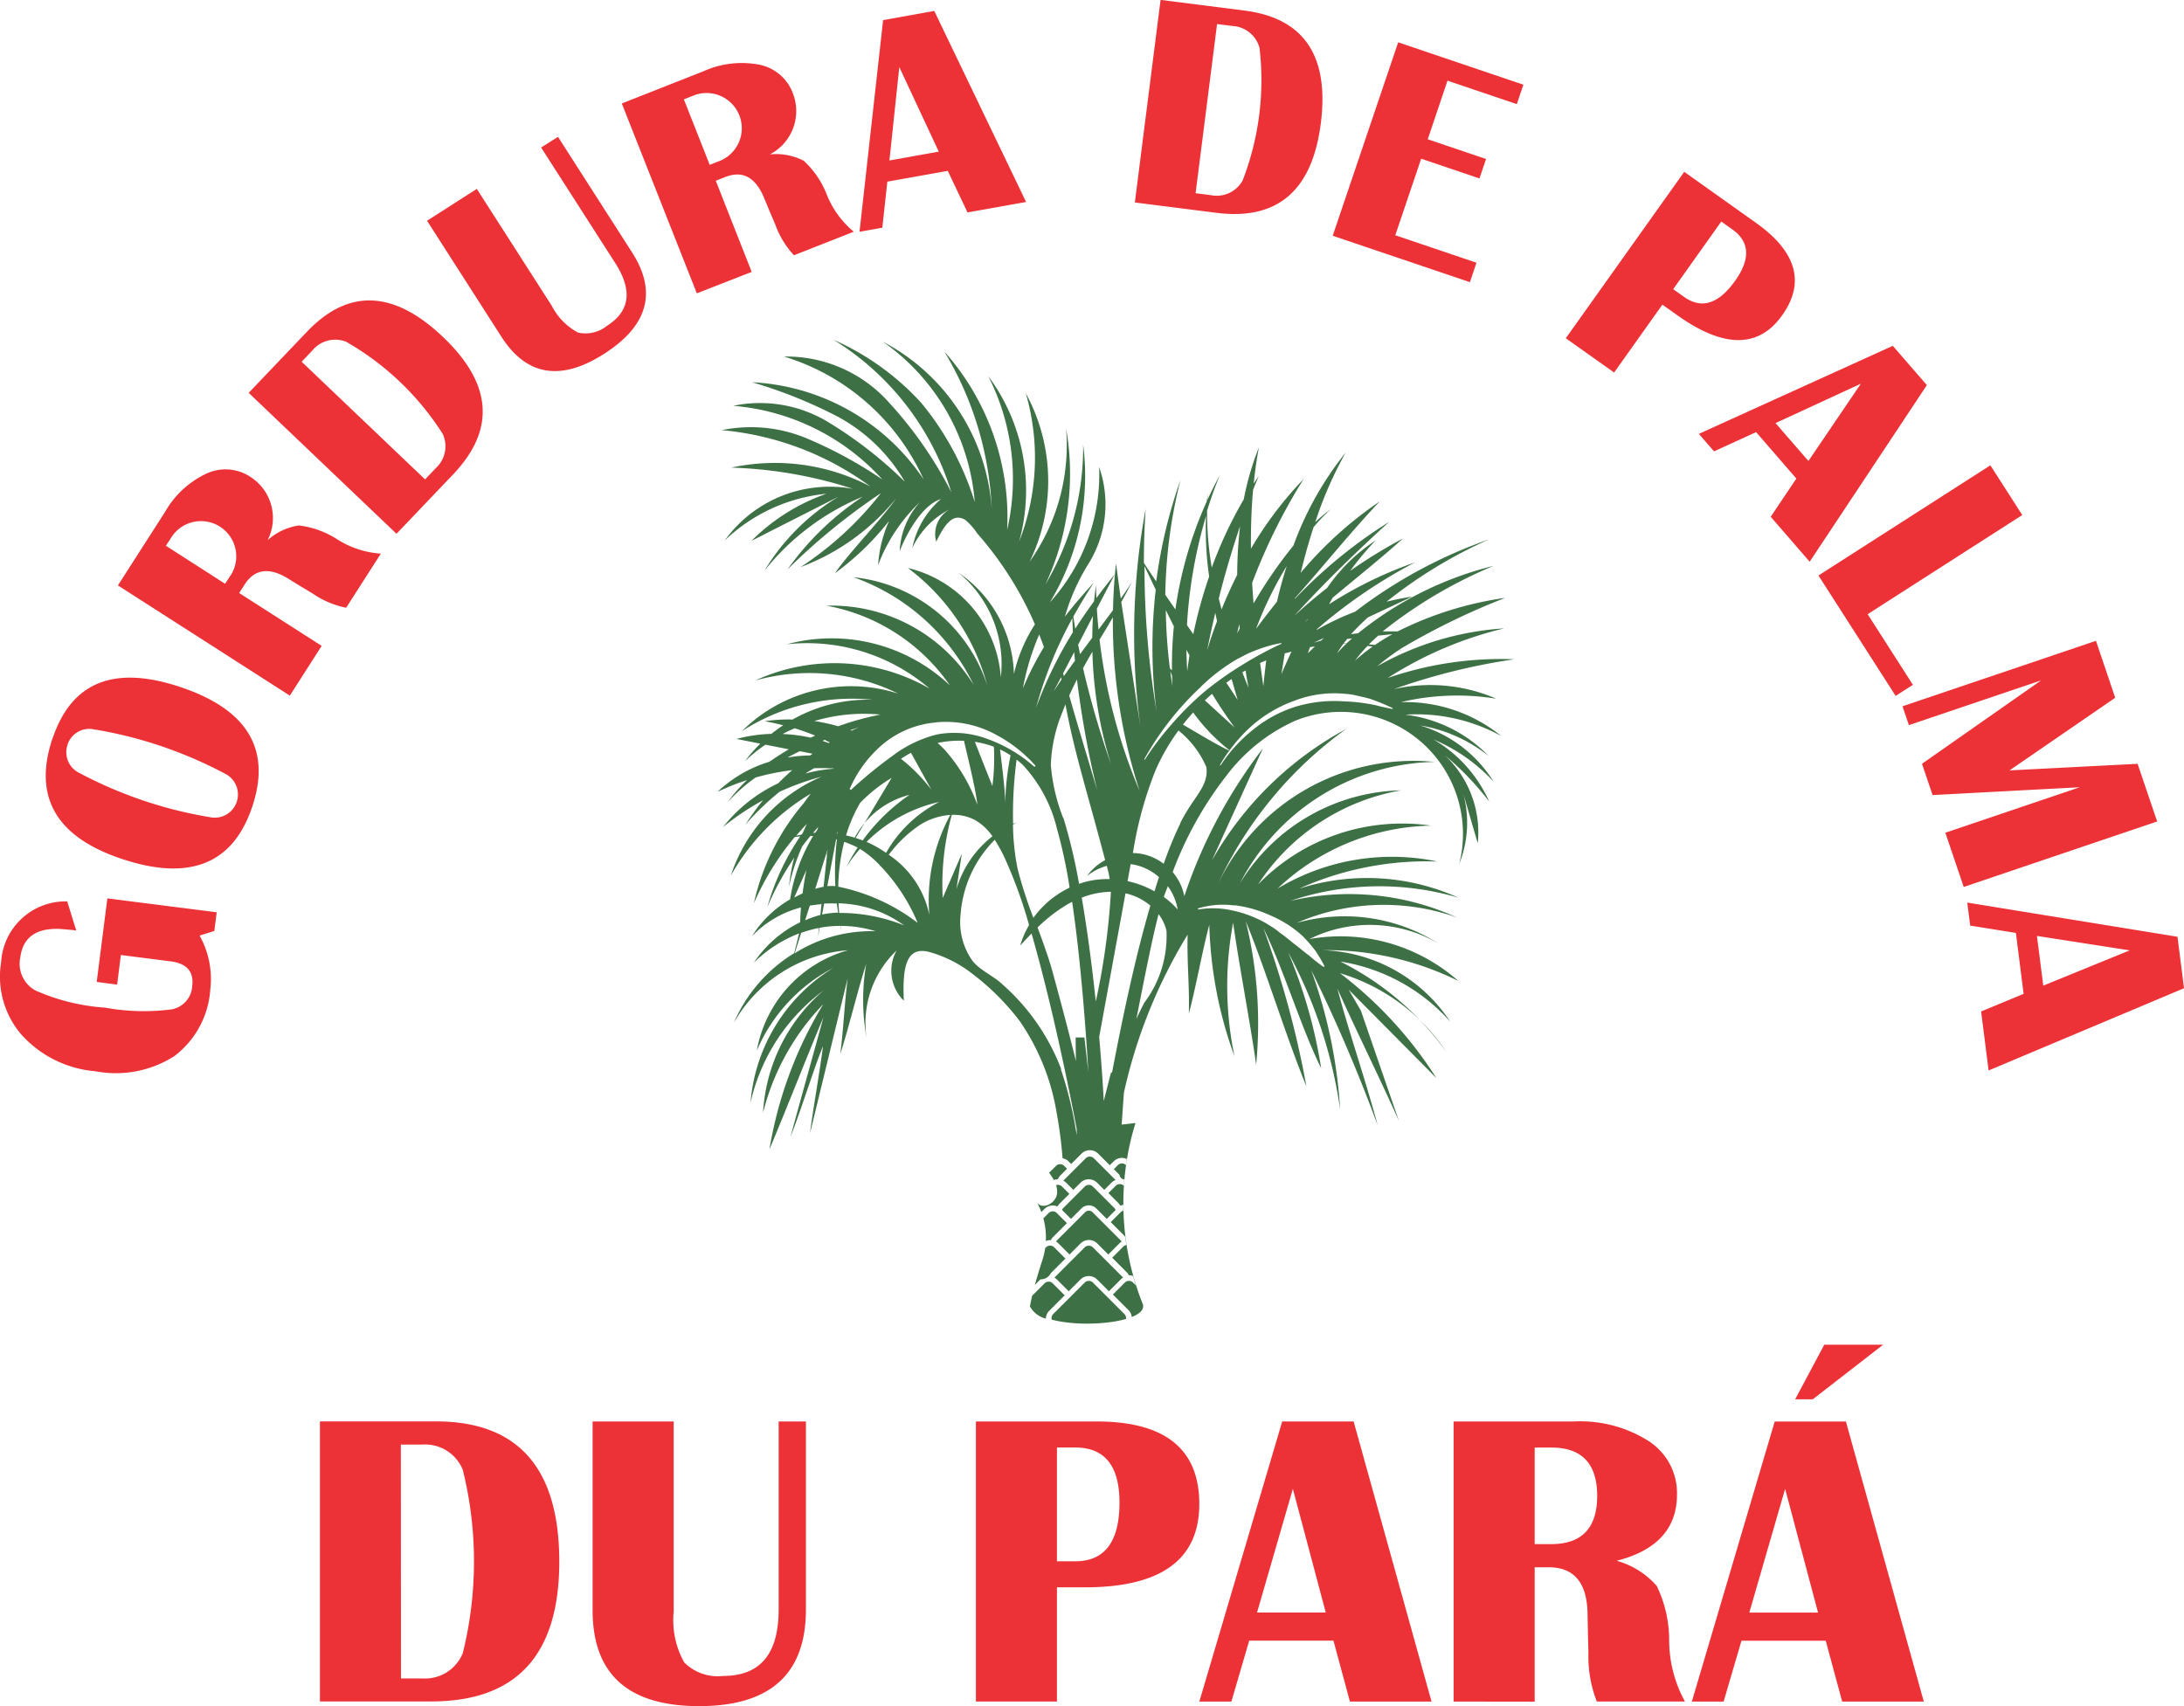 <svg xmlns="http://www.w3.org/2000/svg" width="66.385" height="51.867" viewBox="0 0 66.385 51.867"><defs><style>.a{fill:#3d7145;}.b{fill:#ed3237;}</style></defs><g transform="translate(-125.1 -108.516)"><g transform="translate(146.907 118.843)"><path class="a" d="M250.133,250.521a.169.169,0,0,0-.027-.038l-.855-.855a.161.161,0,0,0-.227,0l-.855.855a.163.163,0,0,0-.026.039.326.326,0,0,1,.065.049l.342.342.342-.342a.358.358,0,0,1,.494,0l.342.342.342-.342A.353.353,0,0,1,250.133,250.521Z" transform="translate(-237.848 -223.105)"/><path class="a" d="M248.875,253.71l-.911.911-.009.011a.32.32,0,0,1,.068.051l.364.364.364-.364a.358.358,0,0,1,.494,0l.364.364.364-.364a.319.319,0,0,1,.068-.051l-.009-.011-.911-.911A.179.179,0,0,0,248.875,253.71Z" transform="translate(-237.71 -226.121)"/><path class="a" d="M250.426,247.284l-.653-.653a.175.175,0,0,0-.248,0l-.653.653a.174.174,0,0,0-.037.059l.271.271.317-.318a.321.321,0,0,1,.453,0l.317.318.27-.27A.174.174,0,0,0,250.426,247.284Z" transform="translate(-238.36 -220.888)"/><path class="a" d="M250.588,243.991a.1.1,0,0,0-.007-.009l-.653-.653a.175.175,0,0,0-.248,0l-.653.653a.167.167,0,0,0-.023.03.34.34,0,0,1,.077.055l.223.223.223-.223a.358.358,0,0,1,.494,0l.223.223.223-.223A.332.332,0,0,1,250.588,243.991Z" transform="translate(-238.486 -218.446)"/><path class="a" d="M248.859,243.921l0,0,.016.036v-.017Z" transform="translate(-238.374 -218.922)"/><path class="a" d="M246.15,258.271l-.364-.364a.175.175,0,0,0-.248,0l-.377.377c-.025.11-.048.218-.067.325a.763.763,0,0,0,.484.37.344.344,0,0,1,.1-.235Z" transform="translate(-235.595 -229.222)"/><path class="a" d="M246.888,250.521a.324.324,0,0,1,.07-.1l.415-.415-.307-.307a.175.175,0,0,0-.248,0l-.161.161a2.23,2.23,0,0,1,.076.69A.367.367,0,0,1,246.888,250.521Z" transform="translate(-236.75 -223.151)"/><path class="a" d="M247.54,244.219l-.21.209a1.78,1.78,0,0,1,.142.221.361.361,0,0,1,.123-.023.341.341,0,0,1,.071-.11l.209-.209-.088-.089a.175.175,0,0,0-.247,0Z" transform="translate(-237.248 -219.105)"/><path class="a" d="M245.954,247.13a2.119,2.119,0,0,1,.123.276l.1-.1a.358.358,0,0,1,.388-.07.341.341,0,0,1,.056-.076l.307-.307-.223-.223a.167.167,0,0,0-.181-.04.617.617,0,0,1,.03.257C246.522,247.127,246.135,247.343,245.954,247.13Z" transform="translate(-236.231 -220.888)"/><path class="a" d="M245.84,254.678a.333.333,0,0,0,.312-.185l.446-.446-.342-.342a.174.174,0,0,0-.247,0l-.028.028a2.1,2.1,0,0,1-.076.337c-.093.287-.171.541-.235.779Z" transform="translate(-236.02 -226.116)"/><path class="a" d="M268.292,196l-.006.007.032.014Z" transform="translate(-252.736 -183.505)"/><path class="a" d="M232.508,160.147a4.629,4.629,0,0,0-3.05-1.029,7.435,7.435,0,0,1,2.9-.105,5.044,5.044,0,0,0-3.107-.292,19.233,19.233,0,0,1,3.655-.906,10.57,10.57,0,0,0-3.845.568,11.487,11.487,0,0,1,3.537-1.507,8.966,8.966,0,0,0-3.856,1.15,7.466,7.466,0,0,1,.658-.494l.109.013-.1-.023a21.325,21.325,0,0,1,3.222-1.574,10.578,10.578,0,0,0-3.269,1.019c-.152,0-.3,0-.455,0a14.124,14.124,0,0,1,3.369-1.991,10.539,10.539,0,0,0-4.117,2.049c-.072.009-.144.017-.216.029a7.135,7.135,0,0,1,.517-.514l1.346-.63q-.395.058-.782.155a14.269,14.269,0,0,1,3.112-1.893,14.5,14.5,0,0,0-4.064,2.195,8.221,8.221,0,0,0-1.177.558l.009-.021a15.339,15.339,0,0,1,2.99-2.036,12.273,12.273,0,0,0-2.617,1.274q.054-.1.11-.2c.729-.608,1.537-1.254,2.136-1.8a15.691,15.691,0,0,0-1.605.985,9.11,9.11,0,0,1,.774-.925,5.351,5.351,0,0,0-1.473,1.442c-.345.271-.68.554-1,.852.93-1.025,1.9-1.961,2.883-2.857a14.753,14.753,0,0,0-2.865,2.339l0-.018c.86-.965,1.721-2.041,2.581-2.944a11.671,11.671,0,0,0-2.405,2.173c.115-.469.244-.934.392-1.388a5.022,5.022,0,0,1,.529-.553,5,5,0,0,0-.478.4,11.742,11.742,0,0,1,.925-2.115,9.859,9.859,0,0,0-1.587,2.824,13.9,13.9,0,0,0-1.213,1.761c-.016-.208-.031-.417-.042-.626a17.618,17.618,0,0,1,1.563-3.154,11.179,11.179,0,0,0-1.6,2.116c-.006-.6.012-1.205.065-1.792.056-.14.113-.279.172-.414-.052.073-.1.148-.153.224.039-.373.089-.741.158-1.1a8.763,8.763,0,0,0-.461,1.582,12.771,12.771,0,0,0-.972,2.074,9.771,9.771,0,0,1-.142-1.733c.117-.375.246-.737.388-1.078q-.2.368-.376.75c0-.064.006-.129.011-.193-.013.079-.022.159-.032.24a12.143,12.143,0,0,0-.955,3.285l-.307-.445a15.118,15.118,0,0,1,.462-3.49,15.228,15.228,0,0,0-.738,3.085c-.131-.194-.257-.383-.375-.564q0-.82.054-1.64-.129.694-.211,1.4l-.018-.028.017.036a20.863,20.863,0,0,0,.052,5.208l-.581-3.786c.114-.2.224-.407.324-.612-.089.146-.206.319-.34.508L220.8,154.9q-.077.708-.091,1.42c-.139.19-.288.388-.44.591q-.031-.317-.051-.634c.208-.4.4-.766.545-1.042-.2.243-.384.483-.561.722q-.008-.2-.012-.391c-.022.161-.04.322-.056.483-.2.278-.394.555-.573.837-.021-.124-.039-.248-.057-.369.187-.337.391-.675.617-1.027-.231.25-.449.5-.654.751h0q-.113.138-.22.278a6.367,6.367,0,0,1,.741-1.646,3.428,3.428,0,0,0,.3-2.9,5.8,5.8,0,0,1-1.5,4.115,7.418,7.418,0,0,0,1.013-4.8,8.127,8.127,0,0,1-1.145,4.249,7.933,7.933,0,0,0,.627-4.739,6.116,6.116,0,0,1-1.108,4.05,5.588,5.588,0,0,0-.118-5.122,7,7,0,0,1-.2,4.508,5.828,5.828,0,0,0-.938-5.024,6.9,6.9,0,0,1,.572,4.674,7.579,7.579,0,0,0-1.909-5.423,10.079,10.079,0,0,1,1.441,4.79,6.206,6.206,0,0,0-3.308-5.089,6.59,6.59,0,0,1,2.792,4.875,8.813,8.813,0,0,0-1.625-3.014,7.93,7.93,0,0,0-2.669-1.921,8.3,8.3,0,0,1,3.581,4.633,12.37,12.37,0,0,0-1.983-2.822,4.172,4.172,0,0,0-3.1-1.3,6.839,6.839,0,0,1,4.24,3.731,6.671,6.671,0,0,0-5.211-2.95,14.458,14.458,0,0,1,2.587,1.038,5.21,5.21,0,0,1,2.053,1.984,12.739,12.739,0,0,0-2.39-1.848,4,4,0,0,0-2.824-.458,6.882,6.882,0,0,1,4.535,2.242,13.108,13.108,0,0,0-2.306-1.254,4.392,4.392,0,0,0-2.577-.248,8.974,8.974,0,0,1,4.518,1.713,6.243,6.243,0,0,0-4.228-.574,13.259,13.259,0,0,1,3.7.646,3.927,3.927,0,0,0-3.9,1.568A5.19,5.19,0,0,1,212,152.783a6.007,6.007,0,0,0-2.28,1.432l2.647-1.344a6.651,6.651,0,0,0-2.255,2.254,7.462,7.462,0,0,1,2.99-2.253,8.649,8.649,0,0,0-2.287,2.212,19.157,19.157,0,0,1,2.839-2.318,10.138,10.138,0,0,1-2.441,2.247,6.816,6.816,0,0,0,2.9-2.084c-.412.6-1.444,1.665-1.855,2.269a8.306,8.306,0,0,0,1.645-1.59,3.944,3.944,0,0,0-.335,1.345,5.139,5.139,0,0,1,1.28-1.923,2.379,2.379,0,0,0-.623,1.5c.214-.552.687-1.405,1.252-1.584a2.648,2.648,0,0,0-.868,1.484,2.511,2.511,0,0,1,1.146-1.178.86.86,0,0,0-.42.987c.229-.457.487-.906.886-.658a1.885,1.885,0,0,1,.361.408,10.491,10.491,0,0,1,1.754,2.765,4.687,4.687,0,0,0-.639,1.509,3.841,3.841,0,0,0-1.683-3.079,3.584,3.584,0,0,1,1.285,3.177,3.688,3.688,0,0,0-2.825-3.321,6.588,6.588,0,0,1,2.41,3.561,4.8,4.8,0,0,0-4.063-3.281,6.462,6.462,0,0,1,3.654,3.277A5.075,5.075,0,0,0,212,156.186a5.829,5.829,0,0,1,3.751,2.423,5.232,5.232,0,0,0-4.957-1.25,5.707,5.707,0,0,1,4.34,1.348,5.783,5.783,0,0,0-5.3-.247,6.131,6.131,0,0,1,4.349.4A4.7,4.7,0,0,0,209.43,160a6.148,6.148,0,0,1,3.973-.954,4.65,4.65,0,0,0-2.433.6,5.069,5.069,0,0,0-.85.052c.189.033.377.076.564.124-.124.081-.244.168-.36.261a4.524,4.524,0,0,0-1.059.154l.724.143a4.424,4.424,0,0,0-.466.531,5.107,5.107,0,0,1,.621-.5l.712.141c-.2.118-.4.244-.588.377a3.98,3.98,0,0,0-1.583.917,7.238,7.238,0,0,1,.9-.358,4.561,4.561,0,0,0-.589.672,5.2,5.2,0,0,1,.849-.751,7.38,7.38,0,0,1,1.113-.224q-.22.194-.425.4a4.673,4.673,0,0,0-1.678,1.33,7.96,7.96,0,0,1,1.217-.815,7.644,7.644,0,0,0-.537.744,8.114,8.114,0,0,1,1.037-1,7.941,7.941,0,0,1,1.278-.46,4.941,4.941,0,0,0-2.757,3.006,6.745,6.745,0,0,1,2.428-2.489c-.077.1-.151.2-.223.3a7.034,7.034,0,0,0-1.505,3.031,8.242,8.242,0,0,1,1.244-2.014c.055-.008.11-.015.165-.02a7.376,7.376,0,0,0-1,2.148,8.862,8.862,0,0,1,.818-1.5,5.646,5.646,0,0,0-.16.878,6.326,6.326,0,0,1,.4-1.218q.121-.162.249-.318l.085,0a5.276,5.276,0,0,0-.7,1.925,3.344,3.344,0,0,0-1.157,1.118,3.155,3.155,0,0,1,1.487-.872q-.018.225-.025.451a3.562,3.562,0,0,0-1.406,1.227,4.016,4.016,0,0,1,1.375-.889l-.149.6a4.638,4.638,0,0,0-1.833,2.112,4.383,4.383,0,0,1,3.466-2.2,3.877,3.877,0,0,0-2.77,3.052,5.086,5.086,0,0,1,2.325-2.516,5.3,5.3,0,0,0-2.516,4.1,5.819,5.819,0,0,1,2.216-3.409,5.271,5.271,0,0,0-1.835,3.713,7.3,7.3,0,0,1,1.83-3.3,12.373,12.373,0,0,0-1.636,4.413c.507-1.2,1.135-2.814,1.642-4.016-.294,1.072-.709,2.554-1,3.626.268-.648.717-2.1.985-2.744-.071.614-.322,2.028-.393,2.642l1.142-4.7c-.106.9-.115,1.394-.221,2.29.262-.816.525-1.924.787-2.739a6.454,6.454,0,0,0,.012,2.264,3.041,3.041,0,0,1,.911-2.668,1.27,1.27,0,0,0,.22,1.525c-.052-1.09.1-1.677.808-1.47a3.742,3.742,0,0,1,1.25.634,7.537,7.537,0,0,1,1.45,1.436,6.846,6.846,0,0,1,1.13,2.769,13.366,13.366,0,0,1,.187,1.423.328.328,0,0,1,.172.084l.089.089.321-.321a.358.358,0,0,1,.494,0l.358.358.126-.125a.357.357,0,0,1,.394-.065c-.01.062-.019.123-.028.185a.174.174,0,0,0-.243,0l-.125.126.172.172a.161.161,0,0,0,.145.139c-.005.064-.009.128-.013.192a.174.174,0,0,0-.246,0l-.223.223.307.307a.34.34,0,0,1,.056.076.376.376,0,0,1,.089-.023c0,.059,0,.117,0,.176a.169.169,0,0,0-.074.04l-.307.307.415.415a.3.3,0,0,1,.026.039c.01.08.023.161.035.241a.171.171,0,0,0-.09.045l-.342.342.446.446a.346.346,0,0,1,.061.087.363.363,0,0,1,.127.023c.027.095.054.189.084.283l-.084-.084a.175.175,0,0,0-.248,0l-.364.364.473.473a.344.344,0,0,1,.1.208,1.8,1.8,0,0,1-.174.06.173.173,0,0,0-.047-.145l-.96-.96a.175.175,0,0,0-.248,0l-.961.96a.173.173,0,0,0-.042.167c1.055.281,2.935.055,2.768-.471a8.248,8.248,0,0,1-.222-5.507l-.421.049q.034-.487.069-.974a15.681,15.681,0,0,1,1.936-4.8c-.023.862.06,1.543.037,2.4.207-.764.415-1.936.622-2.7a12.6,12.6,0,0,0,.766,4,10.433,10.433,0,0,1-.042-4.064c.182,1.3.517,3.015.7,4.316a13,13,0,0,0-.316-4.361c.614,1.492,1.229,3.526,1.843,5.018a29.081,29.081,0,0,0-1.308-4.809c.62,1.252,1.138,3.01,1.758,4.263a15.07,15.07,0,0,0-1-3.517,14.231,14.231,0,0,1,1.576,4.77,15.062,15.062,0,0,0-.882-4.243,48.892,48.892,0,0,1,2.022,4.721c-.34-1.287-.885-2.87-1.225-4.157.555,1.243,1.316,2.781,1.871,4.024l-1.155-3.351c-.125-.214-.249-.428-.37-.637l2.665,2.688a12.279,12.279,0,0,0-2.929-3.188,5.9,5.9,0,0,1,3.24,2.405,8.772,8.772,0,0,0-3.231-2.76,5.63,5.63,0,0,1,3.341,1.83,4.819,4.819,0,0,0-3.887-2.176,9.039,9.039,0,0,1,4.133.936,5.4,5.4,0,0,0-4.528-1.273,4.134,4.134,0,0,1,3.928.136,5.347,5.347,0,0,0-4.315-.627,6.647,6.647,0,0,1,4.866-.168,7.869,7.869,0,0,0-5.066-.5,8.49,8.49,0,0,1,5.116-.1,6.744,6.744,0,0,0-4.843-.273,9.445,9.445,0,0,1,4.209-.826,6.743,6.743,0,0,0-4.864.824,6.98,6.98,0,0,1,4.665-1.915,6.1,6.1,0,0,0-5.256,1.789,6.522,6.522,0,0,1,4.351-2.862,5.891,5.891,0,0,0-4.9,2.823,6.815,6.815,0,0,1,5.914-3.687,6.584,6.584,0,0,0-6.6,3.744,12.058,12.058,0,0,1,3.908-4.742,10.31,10.31,0,0,0-4.079,4l1.553-3.412a15.282,15.282,0,0,0-2.388,4.491,1.638,1.638,0,0,0-.354-.733,11.021,11.021,0,0,1,1.641-2.939,5.376,5.376,0,0,1,2.078-1.658,3.71,3.71,0,0,1,4.991,4.349,3.385,3.385,0,0,0,.121-2.142c.139.467.317,1.1.443,1.513a3.222,3.222,0,0,0-1-2.672,8.774,8.774,0,0,1,1.347,1.407,4.137,4.137,0,0,0-1.692-1.888,5.253,5.253,0,0,1,1.823,1.28,3.971,3.971,0,0,0-2.232-1.707,4.55,4.55,0,0,1,2.085.93,4.23,4.23,0,0,0-2.535-1.257A5.344,5.344,0,0,1,232.508,160.147Zm-21.227,2.945c-.012.017-.023.035-.035.052q-.083.015-.166.034.157-.184.324-.359Q211.339,162.954,211.281,163.092Zm13.127,2.2a3.755,3.755,0,0,1,1.1.316,3.4,3.4,0,0,1,.963.619,4.681,4.681,0,0,1,.376.429,4.116,4.116,0,0,1,.291.49l-.027.022a4.732,4.732,0,0,1-.44-.345c-.15-.107-.283-.229-.427-.336s-.275-.229-.422-.329c-.071-.054-.139-.113-.213-.163l-.227-.143a3.529,3.529,0,0,0-1-.391,2.685,2.685,0,0,0-1.081-.039l-.011-.033A2.637,2.637,0,0,1,224.408,165.3Zm4.355-8.194.439-.046q-.273.152-.531.328c-.061-.007-.123-.013-.184-.018C228.575,157.277,228.668,157.19,228.764,157.1Zm-.321.311.159.02a5.518,5.518,0,0,0-.537.429A4.506,4.506,0,0,1,228.442,157.414Zm-.618-.212.151-.016c-.058.051-.114.1-.167.151l-.083-.01C227.757,157.285,227.79,157.243,227.824,157.2Zm-.111.141.092,0a3.909,3.909,0,0,0-.286.3A2.614,2.614,0,0,1,227.713,157.343Zm-.591-.172-.09.083c-.075.021-.15.041-.224.064Zm-.27.253c-.074.071-.148.142-.22.215.021-.064.044-.127.066-.19C226.749,157.44,226.8,157.432,226.852,157.424Zm-.217-.827-.012.022c-.045.036-.089.071-.132.108Zm-.643-1.619c-.115.36-.216.726-.3,1.094-.226.282-.437.556-.628.813v-.008A11.269,11.269,0,0,1,225.992,154.977Zm.146,2.6q-.157.337-.31.692c.033-.207.068-.418.1-.63C226,157.62,226.068,157.6,226.137,157.58Zm-1.566-3.808a12.961,12.961,0,0,0-.088,1.483q-.258.513-.475,1.051-.044-.166-.085-.333C224.115,155.213,224.332,154.473,224.571,153.771Zm-.01,3.112-.08.148c.021-.092.044-.185.069-.278C224.554,156.8,224.557,156.84,224.561,156.883Zm-.744-.475c.017.085.035.169.053.253-.11.293-.212.589-.3.888Q223.682,156.975,223.817,156.409Zm-.28-2.952a10.073,10.073,0,0,0,.093,1.849,14.373,14.373,0,0,0-.482,1.753l-.192-.277A14.593,14.593,0,0,1,223.537,153.457Zm-.505,4.247c-.025.159-.047.316-.066.473-.016-.209-.023-.423-.026-.641Zm-.473-.891a11.992,11.992,0,0,0-.059,1.345l-.063-.058a15.669,15.669,0,0,1-.124-1.774Q222.435,156.569,222.559,156.812Zm-.043,1.839c-.025-.153-.047-.308-.068-.464.018.046.037.091.056.136C222.507,158.433,222.51,158.542,222.516,158.651Zm-.508-2.95a15.264,15.264,0,0,0,.021,3.687,26.48,26.48,0,0,1-.364-4.4Q221.835,155.342,222.008,155.7Zm1.367,2.959a5.6,5.6,0,0,1,1.124-.854l.315-.162c.108-.048.219-.091.329-.131a3.973,3.973,0,0,1,.68-.186l.007.022a10.927,10.927,0,0,0-1.214.656,10.22,10.22,0,0,0-1.119.794,9.2,9.2,0,0,0-.983.971,8.879,8.879,0,0,0-.839,1.105l-.02-.011A8.9,8.9,0,0,1,223.375,158.659Zm1.991-.809c-.034.266-.064.531-.088.793-.033-.234-.065-.471-.1-.711C225.243,157.9,225.3,157.876,225.366,157.85Zm-.535.844c-.065-.155-.129-.316-.192-.478l.1-.055C224.764,158.342,224.8,158.52,224.831,158.695Zm-.675-.163c.052-.037.1-.074.158-.11.062.218.124.432.184.636C224.392,158.89,224.277,158.714,224.155,158.531Zm.263,1.377-.919-.839q.108-.1.219-.2C223.94,159.224,224.172,159.569,224.419,159.908Zm-3.715-3.361a16.615,16.615,0,0,0,.814,5.279,16.829,16.829,0,0,1-1.219-4.606C220.435,157,220.57,156.772,220.7,156.548Zm.541,7.5a1.636,1.636,0,0,1,.355.089,1.67,1.67,0,0,1,.506.306q-.07.211-.137.432a2.919,2.919,0,0,0-.818-.309Q221.2,164.3,221.244,164.043Zm-.574-2.969a27.678,27.678,0,0,1-.874-2.988q.138-.25.284-.5A12.642,12.642,0,0,0,220.67,161.074Zm-3,1.742a12.508,12.508,0,0,1,.107-1.949,2.41,2.41,0,0,1,.188.16,4.325,4.325,0,0,1,1.042,1.954,14.753,14.753,0,0,1,.38,1.777,2.913,2.913,0,0,0-1.1.917,13.523,13.523,0,0,1-.476-1.474,7.084,7.084,0,0,1-.144-1.357c.045-.029.091-.059.138-.086C217.766,162.776,217.72,162.8,217.674,162.816Zm1.521-.182a5.564,5.564,0,0,1-.374-1.612,4.651,4.651,0,0,1,.367-1.636c.025-.068.051-.135.078-.2.268,1.463.677,2.715,1.206,4.736a1.622,1.622,0,0,0-.55.48,1.688,1.688,0,0,1,.6-.306l.04.154a2.306,2.306,0,0,1,.047.248,2.694,2.694,0,0,0-.645.062,2.653,2.653,0,0,0-.285.083A16.535,16.535,0,0,0,219.2,162.634ZM218.9,158.8l.233-.444c0,.025.007.049.011.074C219.051,158.57,218.967,158.695,218.9,158.8Zm1.2-2.3c-.013.219-.019.438-.021.658l-.372.5c-.02-.1-.04-.191-.058-.286Zm-.487,1.926a29.233,29.233,0,0,0,.615,3.37c-.283-.96-.584-1.937-.85-2.879C219.448,158.761,219.527,158.6,219.61,158.435Zm-.084-.829c.007.087.016.175.024.263-.121.164-.234.321-.337.467l-.023-.085Zm-.055-1.032q.005.212.016.428c-.151.243-.294.491-.428.745h0a12.7,12.7,0,0,0-.691,1.548A12.4,12.4,0,0,1,219.471,156.574Zm-1.008.5c.05.126.1.253.143.381a9.452,9.452,0,0,0-.639,1.254A7.585,7.585,0,0,1,218.463,157.069Zm-3.136,2.667a3.173,3.173,0,0,1,1.69.308,4.3,4.3,0,0,1,1.335,1.014l-.034.031a4.4,4.4,0,0,0-1.391-.834,2.871,2.871,0,0,0-1.549-.155,3.7,3.7,0,0,0-1.384.662,13.245,13.245,0,0,0-1.256,1.03l-.037-.027a3.7,3.7,0,0,1,1.014-1.368A2.9,2.9,0,0,1,215.327,159.736Zm2.266,1a8.086,8.086,0,0,0-.164,1.484c0-.4-.081-1.031-.157-1.66A2.676,2.676,0,0,1,217.593,160.735Zm-4.738,2.506c-.087-.026-.175-.049-.264-.068.033-.108.068-.215.109-.322a4.509,4.509,0,0,1,.321-.669,4.691,4.691,0,0,1,.956-.759l-.825,1.378a2.6,2.6,0,0,1,1.37-.862,5.755,5.755,0,0,0-1.425,1.387c-.07-.028-.142-.053-.214-.076l.269-.449A2.549,2.549,0,0,0,212.855,163.241Zm1.41-2.4a3.49,3.49,0,0,1,.3-.18l.616,1.117A5.155,5.155,0,0,0,214.265,160.841Zm1.186,1.3a3.9,3.9,0,0,0-1.642,1.561c-.079-.054-.16-.106-.245-.156a3.2,3.2,0,0,0-.349-.177A4.518,4.518,0,0,1,215.452,162.146Zm-.068-1.781a3.165,3.165,0,0,1,.793-.064c.179.758.365,1.533.407,1.945a5.142,5.142,0,0,0-.962-1.637A2.631,2.631,0,0,0,215.383,160.366Zm1.131-.032a2.96,2.96,0,0,1,.572.149,6.7,6.7,0,0,1-.046,1.192C216.937,161.41,216.731,160.887,216.514,160.334Zm-3.794-.354c.093-.032.185-.063.275-.093-.079.034-.157.07-.234.107Zm.956-.482a8.6,8.6,0,0,0-1.323.362,5.53,5.53,0,0,0-.727-.158A5.251,5.251,0,0,1,213.676,159.5Zm-1.406,5.222a1.619,1.619,0,0,0-.247,0l.266-1.424.024.006A8.61,8.61,0,0,0,212.27,164.72Zm.041.52c.011.1.026.191.04.286a2.745,2.745,0,0,0-.488.057l.062-.332A3.826,3.826,0,0,1,212.312,165.24Zm.01-2.116.006-.034.012-.02c0,.019,0,.038-.007.056Zm-.215-2.779-.041.025c-.063-.023-.127-.045-.191-.066l.076-.032C212,160.3,212.056,160.32,212.107,160.345Zm-1.428-.257c.115-.061.233-.115.353-.167q.316.1.622.223l-.135.063A4.694,4.694,0,0,0,210.679,160.088Zm.153.712c.117-.063.235-.123.354-.181l.388.077-.074.052A4.072,4.072,0,0,0,210.832,160.8Zm.537.487c.083-.052.168-.1.253-.151q.3-.009.6.007l-.008.008A4.546,4.546,0,0,0,211.368,161.286Zm.659,2.329,0,.032-.04.163c.01-.026.021-.052.031-.077l-.11,1.008-.013,0c-.081.016-.161.037-.24.06Zm-.437-.514c.051-.061.1-.12.157-.179-.01.027-.018.054-.028.081s-.042.062-.063.094Zm.257,2.157q-.018.169-.037.339c-.036.009-.072.017-.106.028a3.417,3.417,0,0,0-.355.132l.141-.446C211.608,165.288,211.727,165.27,211.847,165.258Zm-.827-.2.367-.83q-.071.352-.116.71C211.186,164.974,211.1,165.015,211.02,165.058Zm.014,1.694.194-.612a3.544,3.544,0,0,1,.54-.15l-.029.264.05-.269a3.5,3.5,0,0,1,.633-.057c.011.058.021.116.033.173q-.014-.086-.026-.173a3.551,3.551,0,0,1,1.062.163A4.342,4.342,0,0,0,211.034,166.752Zm1.349-1.226q-.013-.142-.02-.284a3.532,3.532,0,0,1,1.995.671A5.2,5.2,0,0,0,212.382,165.526Zm-.028-.8a5.9,5.9,0,0,1,.181-1.353c.074.026.146.054.218.085l-.014.032.018-.031c.056.024.111.05.166.077l.019.011a5.659,5.659,0,0,0-.341.594,4.346,4.346,0,0,1,.412-.553,3.023,3.023,0,0,1,.607.5l-.02.044.027-.036a5.665,5.665,0,0,1,1.141,1.74A5.922,5.922,0,0,0,212.354,164.727Zm2.775.9a2.907,2.907,0,0,0-1.241-1.861,3.937,3.937,0,0,1,.938-.9,2,2,0,0,1,.934-.311A5.409,5.409,0,0,0,215.13,165.623Zm.4-.546a7.947,7.947,0,0,1,.275-2.526,1.361,1.361,0,0,1,.713.16,1.617,1.617,0,0,1,.523.49,3.166,3.166,0,0,0-1.094,1.609l.163-1.078Zm3.6,5.2a6.5,6.5,0,0,0-1.78-2.57c-.281-.27-.672-.416-.915-.72a2.024,2.024,0,0,1-.364-1.379,3.58,3.58,0,0,1,1.04-2.3,5.078,5.078,0,0,1,.279.5,14.071,14.071,0,0,1,.765,2.092,2.706,2.706,0,0,0-.271.624c.113-.124.228-.247.346-.367.526,1.821,1.025,4.116,1.372,5.939l0,.194A11.608,11.608,0,0,0,219.124,170.277Zm.716-.96-.275,0q0,.357.008.715c-.288-1.163-.575-2.215-.716-2.732-.11-.4-.278-.859-.45-1.327a4.876,4.876,0,0,1,.851-.669q.1-.06.2-.112c.228,1.55.389,3.434.492,5.17Q219.9,169.842,219.84,169.318Zm.339-1.071c-.116-1.107-.262-2.2-.429-3.18a2.524,2.524,0,0,1,.886-.178A21.05,21.05,0,0,1,220.179,168.247Zm.5,2.136-.04,0-.22.866c-.033-.622-.08-1.279-.139-1.947q.4-2.183.8-4.366a1.782,1.782,0,0,1,.756.373C221.371,166.921,220.985,168.783,220.679,170.383Zm.964-2.106c-.077.148-.155.309-.233.48.249-1.266.484-2.455.675-3.188a1.361,1.361,0,0,1,.24.5A3.366,3.366,0,0,1,221.643,168.277Zm1.036-2.834a2.679,2.679,0,0,0-.436-.4h0c.042-.11.083-.218.124-.324A1.7,1.7,0,0,1,222.679,165.443Zm.069-2.637a11.716,11.716,0,0,0-.507,1.232,1.617,1.617,0,0,0-.626-.292,1.55,1.55,0,0,0-.31-.034,11.593,11.593,0,0,1,.685-2.51,6.341,6.341,0,0,1,.7-1.216,2.9,2.9,0,0,1,.848,1.113C223.626,161.688,223.147,161.993,222.748,162.806Zm6.451-3.474c-.126-.022-.248-.051-.371-.077a3.1,3.1,0,0,0-.365-.079,5.053,5.053,0,0,0-.735-.075,4.119,4.119,0,0,0-1.451.153,3.875,3.875,0,0,0-1.3.692,4.62,4.62,0,0,0-1.007,1.1l-.02-.011a4.283,4.283,0,0,1,.287-.438c-.309-.134-.9-.491-1.412-.79q.149-.19.312-.368a5.741,5.741,0,0,0,1.106,1.151,4.862,4.862,0,0,1,.661-.733,4.021,4.021,0,0,1,1.316-.778,3.349,3.349,0,0,1,1.525-.208,2,2,0,0,1,.382.058c.125.03.251.056.374.091a6.083,6.083,0,0,1,.706.29Z" transform="translate(-208.685 -148.101)"/></g><path class="b" d="M187.015,136.967l.192,1.511,2.628-1.072Zm4.471,1.59-5.94,2.5-.228-1.794,1.292-.535-.235-1.853-1.389-.222-.089-.7,6.39,1.039Zm-.817-5.069-5.88,1.99-.558-1.648,4.087-1.383-4.475.238-.322-.951,3.621-2.535-4.019,1.36-.194-.573,5.88-1.99.585,1.731-3.212,2.208,3.892-.2Zm-4.1-9.315-4.7,3.014,1.376,2.147-.525.336-2.346-3.659,5.226-3.35Zm-7.5-2.795,1,1.151,1.594-2.349Zm4.6-1.155-3.562,5.369-1.184-1.367.779-1.161-1.223-1.412-1.279.585-.461-.532,5.895-2.676Zm-7.71-2.917.33.235q.8.569,1.554-.492.708-1-.093-1.564l-.33-.235Zm-3.265,1.492,3.6-5.059,2.178,1.549q1.857,1.32.8,2.811t-3.135.038l-.507-.36-1.467,2.063Zm-1.289-7.708-.2.591-2.107-.713-.6,1.781,1.772.6-.2.591-1.772-.6-.787,2.327,2.468.835-.2.591-4.17-1.411,1.99-5.88Zm-9.964,3.3.469.059a.9.9,0,0,0,.96-.444,8.44,8.44,0,0,0,.515-4.03.9.9,0,0,0-.822-.669l-.469-.059Zm-1.846.281.782-6.158,2.548.324q2.714.345,2.322,3.43t-3.2,2.715Zm-7.46-1.277,1.5-.268-1.2-2.571Zm1.363-4.545,2.791,5.807-1.78.318-.6-1.264-1.838.328-.152,1.4-.693.124.717-6.434Zm-6.826,4.678.338-.133a1.071,1.071,0,0,0-.785-1.991l-.338.133Zm-.391,3.906L144,111.661l2.479-.977a2.826,2.826,0,0,1,1.708-.2,1.373,1.373,0,0,1,1.013.868,1.483,1.483,0,0,1-.7,1.858,1.831,1.831,0,0,1,1.032.194,2.771,2.771,0,0,1,.688,1,2.835,2.835,0,0,0,.831,1.156l-1.817.716a2.717,2.717,0,0,1-.568-.933l-.144-.338-.178-.427q-.393-1-1.2-.68l-.287.113,1.092,2.771Zm-4.22-4.757,2.249,3.509q1.156,1.8-.838,3.081t-3.142-.53l-2.249-3.509,1.512-.969,2.279,3.554a1.907,1.907,0,0,0,.8.815,1.049,1.049,0,0,0,.891-.216q1.032-.662.237-1.9L141.548,113Zm-4.04,10.413.326-.343a.9.9,0,0,0,.212-1.036,8.433,8.433,0,0,0-2.938-2.805.9.9,0,0,0-1.026.265l-.326.342Zm-.869,1.653-4.493-4.284,1.773-1.859q1.888-1.98,4.139.166t.285,4.19Zm-5.21,1.52.2-.306a1.071,1.071,0,0,0-1.8-1.155l-.2.305Zm1.968,3.4-5.226-3.35,1.438-2.243a2.825,2.825,0,0,1,1.267-1.163,1.371,1.371,0,0,1,1.329.111,1.482,1.482,0,0,1,.516,1.919,1.836,1.836,0,0,1,.95-.447,2.773,2.773,0,0,1,1.142.406,2.83,2.83,0,0,0,1.35.451l-1.054,1.644a2.726,2.726,0,0,1-1.007-.424l-.315-.19-.394-.242q-.9-.579-1.369.149l-.167.26,2.507,1.607Zm-6.755,1.492a.694.694,0,0,0,.311.834,12.957,12.957,0,0,0,4.076,1.379.705.705,0,0,0,.442-1.308,12.944,12.944,0,0,0-4.074-1.379A.694.694,0,0,0,127.152,131.153Zm-.451-.205q.869-2.568,3.906-1.539t2.153,3.642q-.885,2.614-3.991,1.563Q125.8,133.608,126.7,130.948Zm1.336,7.416.323-2.539,3.324.422-.072.568-.448.14a2.71,2.71,0,0,1,.325,1.641,2.771,2.771,0,0,1-1.089,2.021,3.3,3.3,0,0,1-2.4.463,3.406,3.406,0,0,1-2.24-1.1,2.7,2.7,0,0,1-.629-2.21,1.964,1.964,0,0,1,2.009-1.854l.275.885-.149-.019-.334-.028c-.735-.036-1.141.255-1.219.869a.926.926,0,0,0,.459,1,6.254,6.254,0,0,0,2.119.523,6.575,6.575,0,0,0,2.023.052.761.761,0,0,0,.625-.7q.085-.665-.654-.759l-1.514-.193-.114.9Z" transform="translate(0 0)"/><path class="b" d="M207.747,266.857h-.536l.885-1.659h1.789Zm-1.93,6.484h2.089l-1-3.761Zm2.936-5.808,2.368,8.514H208.64l-.5-1.851h-2.561l-.543,1.851h-.966l2.519-8.514Zm-9.46,3.727h.5q1.4,0,1.4-1.468t-1.4-1.468h-.5Zm-2.464,4.786v-8.514h3.655a3.877,3.877,0,0,1,2.28.6,1.882,1.882,0,0,1,.855,1.617c0,1.032-.61,1.706-1.834,2.017a2.513,2.513,0,0,1,1.219.766,3.793,3.793,0,0,1,.377,1.619,3.885,3.885,0,0,0,.479,1.893h-2.678a3.737,3.737,0,0,1-.255-1.476l-.013-.5-.013-.634q0-1.471-1.185-1.47h-.423v4.085Zm-5.975-2.706h2.089l-1-3.761Zm2.936-5.808,2.368,8.514h-2.481l-.5-1.851h-2.561l-.542,1.851H189.1l2.519-8.514Zm-9.018,4.25h.555q1.346,0,1.346-1.785,0-1.675-1.346-1.674h-.555Zm-2.463,4.263v-8.514h3.665q3.124,0,3.125,2.508,0,2.534-3.474,2.534h-.853v3.472Zm-5.167-8.514v5.716q0,2.939-3.248,2.938t-3.236-2.938v-5.716h2.464v5.791a2.616,2.616,0,0,0,.321,1.534,1.438,1.438,0,0,0,1.189.411q1.682,0,1.681-2.019v-5.716Zm-12.309,7.812h.649a1.235,1.235,0,0,0,1.23-.77,11.566,11.566,0,0,0,0-5.571,1.234,1.234,0,0,0-1.234-.768h-.649Zm-2.463.7v-8.514h3.523q3.753,0,3.752,4.265,0,4.247-3.889,4.248Z" transform="translate(-27.545 -115.805)"/></g></svg>